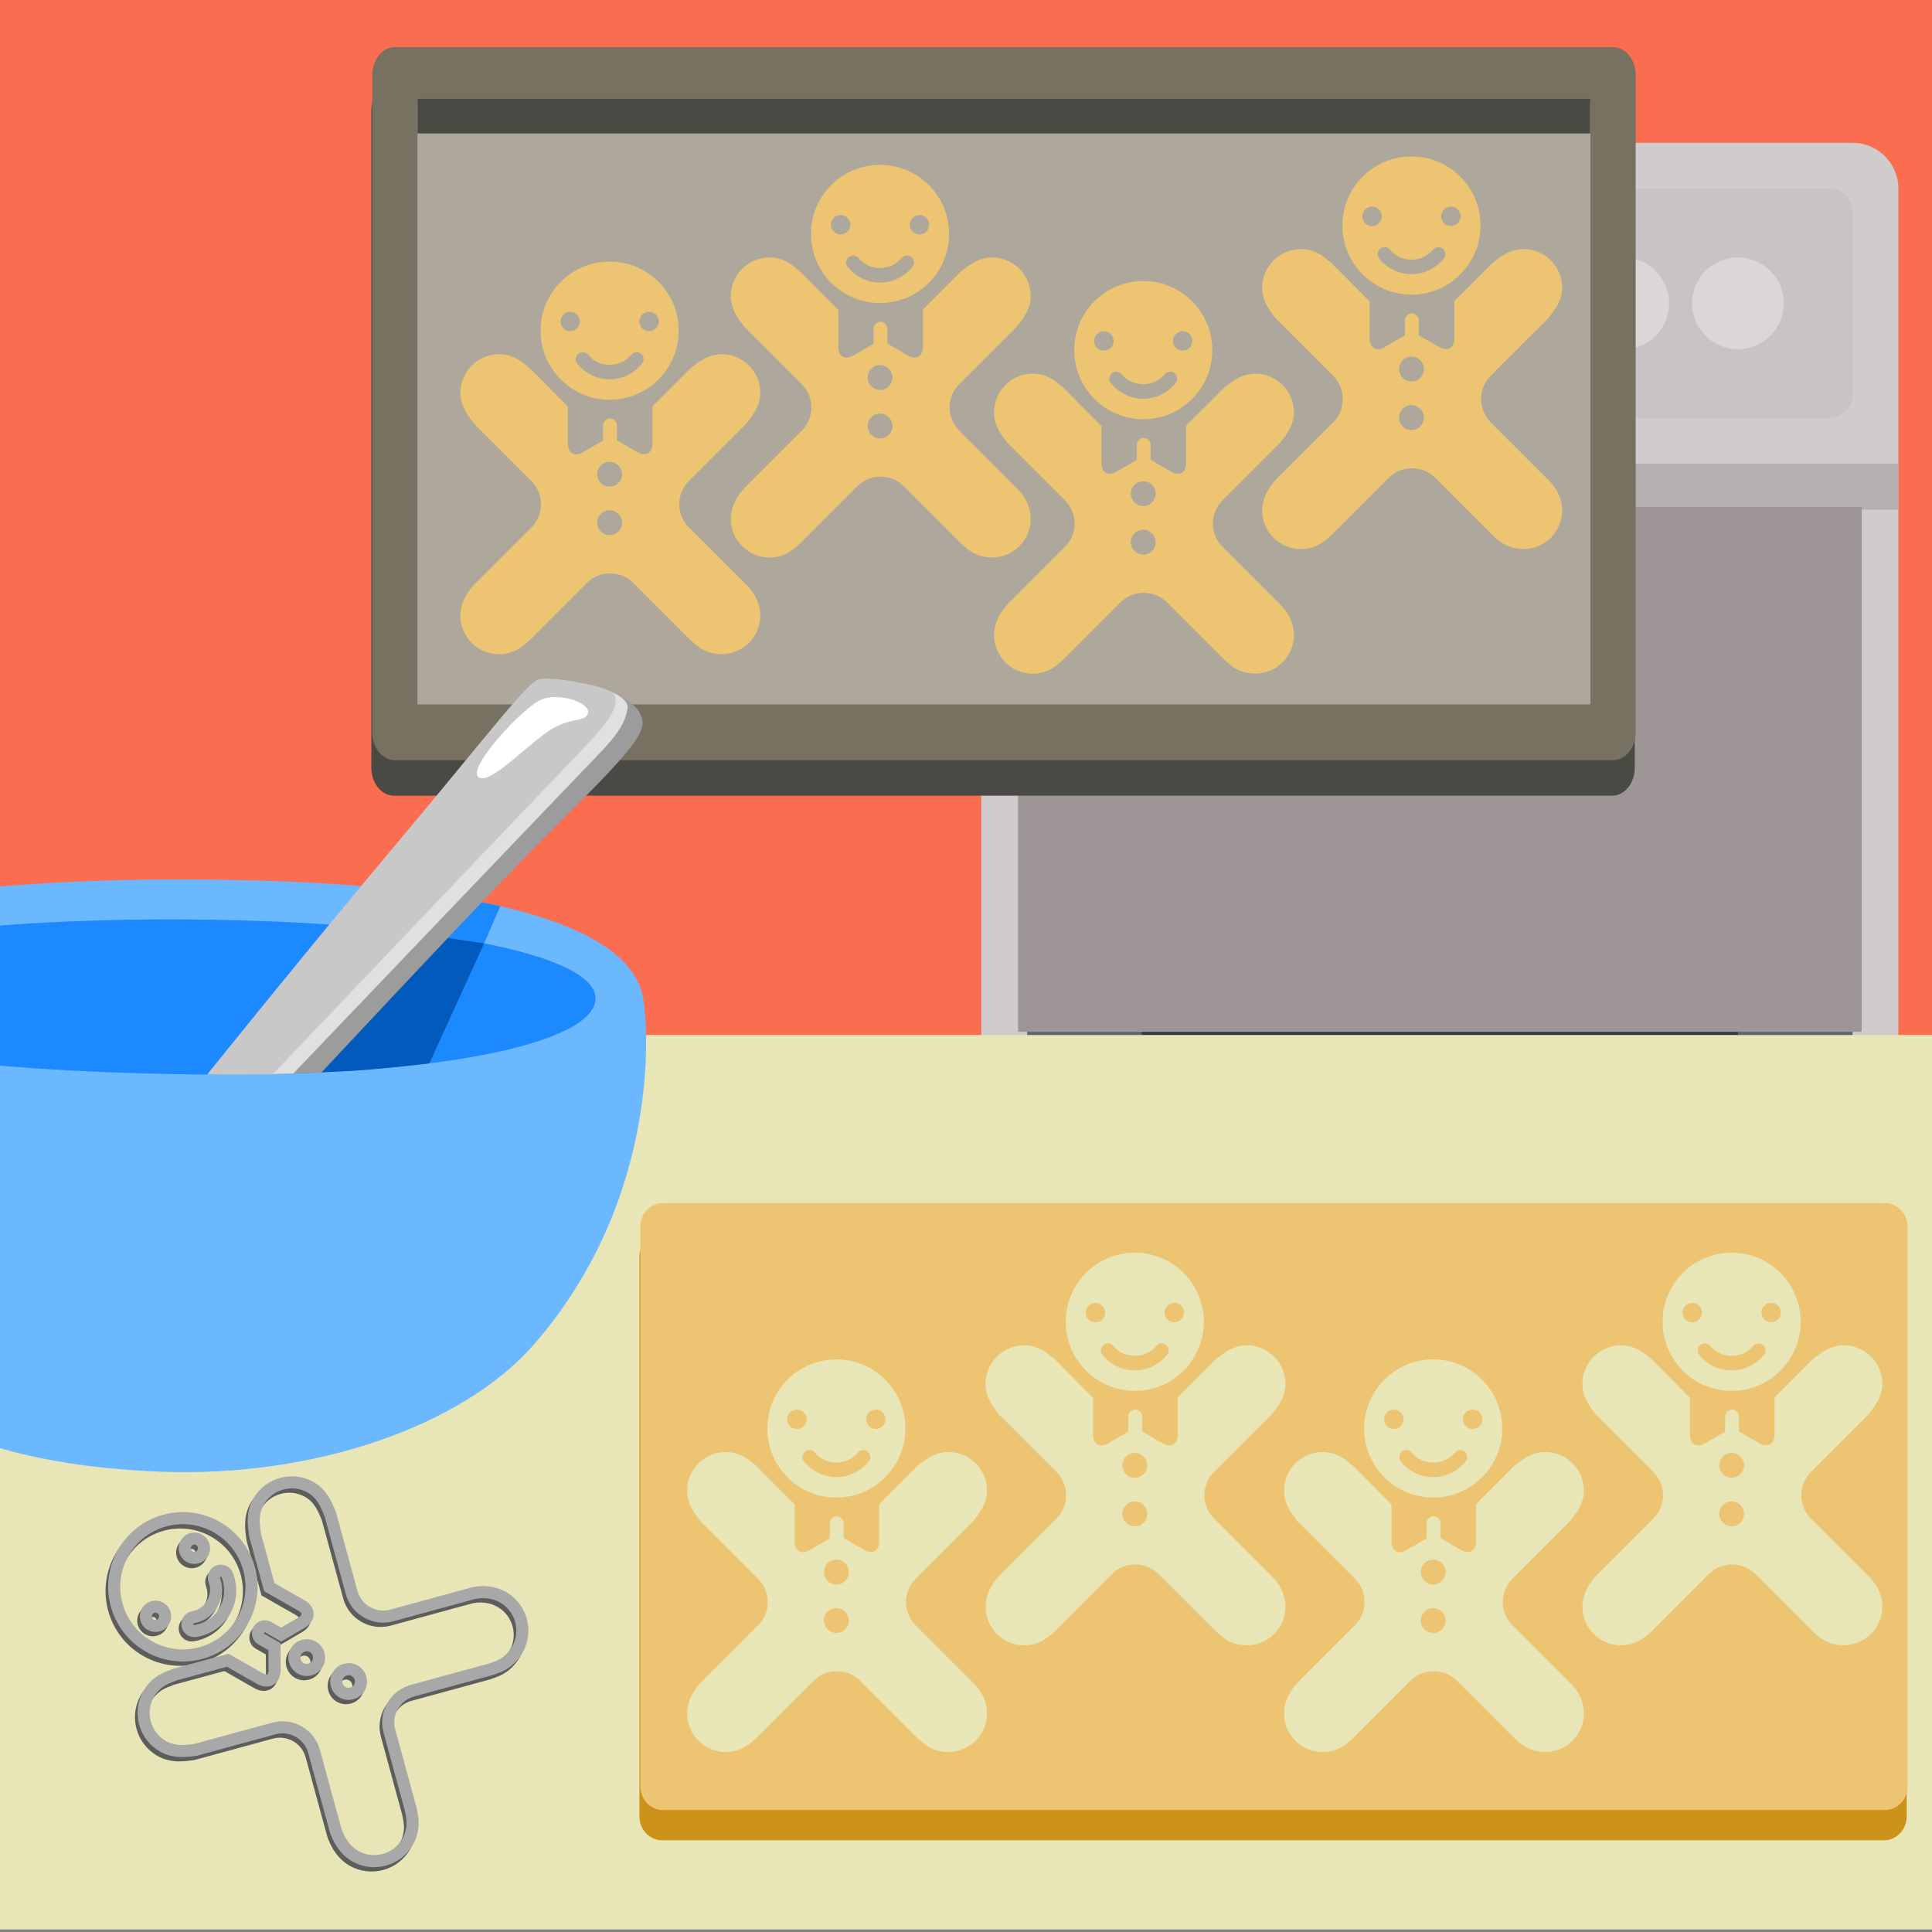 <?xml version="1.0" encoding="UTF-8" standalone="no"?>
<!-- Created with Inkscape (http://www.inkscape.org/) -->

<svg
   width="800"
   height="800"
   viewBox="0 0 211.667 211.667"
   version="1.1"
   id="svg1"
   inkscape:version="1.3 (0e150ed, 2023-07-21)"
   sodipodi:docname="scene2_cutting_cookies.svg"
   xml:space="preserve"
   xmlns:inkscape="http://www.inkscape.org/namespaces/inkscape"
   xmlns:sodipodi="http://sodipodi.sourceforge.net/DTD/sodipodi-0.dtd"
   xmlns="http://www.w3.org/2000/svg"
   xmlns:svg="http://www.w3.org/2000/svg"><rect x="0" y="0" width="211.667" height="211.667" fill="#808080" stroke="none"/><sodipodi:namedview
     id="namedview1"
     pagecolor="#ffffff"
     bordercolor="#000000"
     borderopacity="0.25"
     inkscape:showpageshadow="2"
     inkscape:pageopacity="0.0"
     inkscape:pagecheckerboard="0"
     inkscape:deskcolor="#d1d1d1"
     inkscape:document-units="mm"
     inkscape:zoom="0.4966185"
     inkscape:cx="375.53978"
     inkscape:cy="582.94244"
     inkscape:window-width="1512"
     inkscape:window-height="916"
     inkscape:window-x="0"
     inkscape:window-y="38"
     inkscape:window-maximized="0"
     inkscape:current-layer="layer1" /><defs
     id="defs1" /><g
     inkscape:label="Layer 1"
     inkscape:groupmode="layer"
     id="layer1"><rect
       style="fill:#fb6d51;fill-opacity:1;stroke:none;stroke-width:3.087;stroke-linecap:square;stroke-dasharray:none;stroke-opacity:1"
       id="rect12-3"
       width="217.784"
       height="135.987"
       x="-2.415"
       y="-3.535"
       inkscape:label="rect12" /><g
       id="g14"
       transform="matrix(0.314,0,0,0.314,84.897,15.648)">&#10;	<g
   id="g1-1">&#10;		<path
   style="fill:#b5afaf"
   d="M 368,464 H 96 c -4.418,0 -8,-3.582 -8,-8 v -12 h 288 v 12 c 0,4.418 -3.582,8 -8,8 z"
   id="path1-6" />&#10;	</g>&#10;	<g
   id="g2-3">&#10;		<path
   style="fill:#d0cbcc"
   d="M 376,448 H 88 c -8.837,0 -16,-7.163 -16,-16 V 16 C 72,7.163 79.163,0 88,0 h 288 c 8.837,0 16,7.163 16,16 v 416 c 0,8.837 -7.163,16 -16,16 z"
   id="path2-9" />&#10;	</g>&#10;	<g
   id="g3-1">&#10;		<path
   style="fill:#c8c3c4"
   d="M 368,96 H 96 c -4.418,0 -8,-3.582 -8,-8 V 24 c 0,-4.418 3.582,-8 8,-8 h 272 c 4.418,0 8,3.582 8,8 v 64 c 0,4.418 -3.582,8 -8,8 z"
   id="path3-7" />&#10;	</g>&#10;	<g
   id="g4-9">&#10;		<path
   style="fill:#b5afaf"
   d="M 264,96 H 200 V 56 c 0,-17.673 14.327,-32 32,-32 v 0 c 17.673,0 32,14.327 32,32 z"
   id="path4-6" />&#10;	</g>&#10;	<g
   id="g5-6">&#10;		<path
   style="fill:#5f6473"
   d="M 373,392 H 91 c -1.657,0 -3,-1.343 -3,-3 V 128 h 288 v 261 c 0,1.657 -1.343,3 -3,3 z"
   id="path5-6" />&#10;	</g>&#10;	<g
   id="g6-4">&#10;		<rect
   x="72"
   y="112"
   style="fill:#b5afaf"
   width="320"
   height="16"
   id="rect5" />&#10;	</g>&#10;	<g
   id="g7">&#10;		<path
   style="fill:#b5afaf"
   d="M 352,160 H 112 c -4.418,0 -8,-3.582 -8,-8 v 0 c 0,-4.418 3.582,-8 8,-8 h 240 c 4.418,0 8,3.582 8,8 v 0 c 0,4.418 -3.582,8 -8,8 z"
   id="path6-4" />&#10;	</g>&#10;	<g
   id="g8-4">&#10;		<path
   style="fill:#32374b"
   d="M 328,352 H 136 c -4.418,0 -8,-3.582 -8,-8 V 192 c 0,-4.418 3.582,-8 8,-8 h 192 c 4.418,0 8,3.582 8,8 v 152 c 0,4.418 -3.582,8 -8,8 z"
   id="path7-5" />&#10;	</g>&#10;	<g
   id="g9-7">&#10;		<circle
   style="fill:#dcd7d7"
   cx="128"
   cy="56"
   r="16"
   id="circle8" />&#10;	</g>&#10;	<g
   id="g10-6">&#10;		<circle
   style="fill:#dcd7d7"
   cx="168"
   cy="56"
   r="16"
   id="circle9" />&#10;	</g>&#10;	<g
   id="g11-7">&#10;		<circle
   style="fill:#dcd7d7"
   cx="296"
   cy="56"
   r="16"
   id="circle10" />&#10;	</g>&#10;	<g
   id="g12-7">&#10;		<circle
   style="fill:#dcd7d7"
   cx="232"
   cy="56"
   r="16"
   id="circle11" />&#10;	</g>&#10;	<g
   id="g13">&#10;		<circle
   style="fill:#dcd7d7"
   cx="336"
   cy="56"
   r="16"
   id="circle12" />&#10;	</g>&#10;<rect
   style="fill:#9e9696;fill-opacity:1;stroke:none;stroke-width:2.28;stroke-linecap:square;stroke-dasharray:none;stroke-opacity:1"
   id="oven_door"
   width="92.49"
   height="57.529"
   x="110.443"
   y="74.788"
   inkscape:label="oven_door"
   transform="matrix(3.183,0,0,3.183,-266.723,-110.982)" /></g><rect
       style="fill:#e8e5b6;fill-opacity:1;stroke:none;stroke-width:2.634;stroke-linecap:square;stroke-dasharray:none;stroke-opacity:1"
       id="rect12"
       width="219.915"
       height="97.996"
       x="-5.328"
       y="113.394"
       inkscape:label="rect12" /><g
       id="g2"
       inkscape:label="dough"
       transform="matrix(0.994,0,0,1.041,2.165,-10.498)"><rect
         style="fill:#cd921a;fill-opacity:1;stroke:#cd921a;stroke-width:5;stroke-linecap:round;stroke-linejoin:round;stroke-dasharray:none;stroke-opacity:1"
         id="rect1-3"
         width="134.675"
         height="58.876"
         x="70.799"
         y="142.385" /><rect
         style="fill:#edc471;fill-opacity:1;stroke:#edc471;stroke-width:5;stroke-linecap:round;stroke-linejoin:round;stroke-dasharray:none;stroke-opacity:1"
         id="rect1"
         width="134.675"
         height="58.876"
         x="70.899"
         y="139.205" /></g><g
       id="pan"
       inkscape:label="pan"
       transform="matrix(0.991,0,0,1.223,-27,-162.026)"><rect
         style="fill:#cd921a;fill-opacity:1;stroke:#4a4a44;stroke-width:5;stroke-linecap:round;stroke-linejoin:round;stroke-dasharray:none;stroke-opacity:1"
         id="rect1-3-3"
         width="134.675"
         height="58.876"
         x="70.799"
         y="142.385" /><rect
         style="fill:#ada89b;fill-opacity:1;stroke:#777161;stroke-width:5;stroke-linecap:round;stroke-linejoin:round;stroke-dasharray:none;stroke-opacity:1"
         id="rect1-8"
         width="134.675"
         height="58.876"
         x="70.899"
         y="139.205" /><rect
         style="fill:#4a4a44;fill-opacity:1;stroke:none;stroke-width:4.229;stroke-linecap:round;stroke-linejoin:round;stroke-dasharray:none;stroke-opacity:1"
         id="rect3"
         width="129.641"
         height="3.101"
         x="73.406"
         y="141.337" /></g><g
       id="complete_cookie_cutter"
       style="display:inline"
       inkscape:label="cookie cutter"
       transform="translate(1.558,7.791)"><g
         style="fill:none;stroke:#5d5d5d;stroke-width:18.234;stroke-dasharray:none;stroke-opacity:1"
         id="g5-2"
         transform="matrix(0.036,-0.063,0.063,0.036,1.092,181.293)"><g
           id="g3-9-3"
           style="fill:none;stroke:#5d5d5d;stroke-width:18.234;stroke-dasharray:none;stroke-opacity:1">&#10;	<g
   id="g2-18-2"
   style="fill:none;stroke:#5d5d5d;stroke-width:18.234;stroke-dasharray:none;stroke-opacity:1">&#10;		<g
   id="g2-6"
   style="fill:none;stroke:#5d5d5d;stroke-width:18.234;stroke-dasharray:none;stroke-opacity:1">&#10;			<path
   d="m 293.569,0 c -57.255,0 -103.634,46.378 -103.634,103.634 0,57.255 46.378,103.753 103.634,103.753 57.256,0 103.633,-46.498 103.633,-103.753 C 397.202,46.378 350.824,0 293.569,0 Z m -73.751,89.888 c 0,-8.009 6.455,-14.583 14.583,-14.583 8.008,0 14.583,6.455 14.583,14.583 0,8.008 -6.455,14.583 -14.583,14.583 -8.009,-0.001 -14.583,-6.455 -14.583,-14.583 z m 122.281,63.351 c -12.073,14.822 -29.764,23.428 -48.53,23.428 -18.767,0 -36.457,-8.486 -48.53,-23.428 -3.706,-4.542 -2.988,-11.117 1.554,-14.822 4.542,-3.586 11.117,-2.988 14.822,1.554 16.017,19.842 48.29,19.842 64.427,0 3.706,-4.542 10.28,-5.14 14.822,-1.554 4.423,3.586 5.14,10.28 1.435,14.822 z m 10.637,-48.769 c -8.008,0 -14.582,-6.574 -14.582,-14.583 0,-8.009 6.574,-14.583 14.582,-14.583 8.009,0 14.583,6.455 14.583,14.583 -0.119,8.129 -6.574,14.583 -14.583,14.583 z"
   id="path1-4-6"
   style="fill:none;stroke:#5d5d5d;stroke-width:18.234;stroke-dasharray:none;stroke-opacity:1" />&#10;		</g>&#10;		<path
   d="m 498.804,485.297 -86.302,-86.302 c -19.244,-19.244 -19.244,-50.562 0,-69.806 l 86.183,-86.183 c 10.399,-12.909 21.037,-26.895 21.037,-46.02 0,-32.034 -26.058,-57.973 -57.973,-57.973 -21.635,0 -36.935,13.507 -46.378,20.679 l -57.494,57.495 v 56.06 c 0,14.224 -10.041,19.961 -22.353,12.909 l -30.959,-17.81 v -22.472 c 0,-5.738 -4.661,-10.399 -10.399,-10.399 -5.738,0 -10.399,4.662 -10.399,10.399 v 22.711 l -30.6,17.69 c -12.192,7.052 -22.232,1.315 -22.232,-12.909 v -55.702 l -57.854,-58.092 c -1.314,-1.315 -2.869,-2.63 -4.662,-3.706 -12.312,-11.236 -26.297,-16.854 -40.879,-16.854 -31.915,0 -57.973,26.058 -57.973,57.973 0,21.755 13.746,37.294 20.201,45.9 l 86.301,86.302 c 19.245,19.244 19.245,50.562 0,69.806 l -86.182,86.183 c -1.674,1.673 -20.32,21.037 -20.32,46.139 0,31.915 26.058,57.973 57.973,57.973 24.743,0 38.489,-14.583 45.661,-20.799 l 86.182,-86.182 c 9.323,-9.323 21.635,-14.344 34.903,-14.344 13.268,0 25.579,5.14 34.903,14.344 l 86.301,86.302 c 6.455,5.14 19.006,20.56 46.259,20.56 31.915,0 57.973,-25.938 57.973,-57.973 0,-14.463 -5.857,-31.675 -20.918,-45.899 z M 293.569,410.59 c -10.28,0 -18.647,-8.367 -18.647,-18.646 0,-10.28 8.367,-18.647 18.647,-18.647 10.28,0 18.647,8.367 18.647,18.647 -0.12,10.398 -8.367,18.646 -18.647,18.646 z m 0,-72.795 c -10.28,0 -18.647,-8.367 -18.647,-18.646 0,-10.279 8.367,-18.646 18.647,-18.646 10.28,0 18.647,8.367 18.647,18.646 -0.12,10.399 -8.367,18.646 -18.647,18.646 z"
   id="path2-0-6"
   style="fill:none;stroke:#5d5d5d;stroke-width:18.234;stroke-dasharray:none;stroke-opacity:1" />&#10;	</g>&#10;</g></g><g
         style="display:inline;fill:none;stroke:#a8a8a8;stroke-width:18.234;stroke-dasharray:none;stroke-opacity:1"
         id="g5"
         transform="matrix(0.036,-0.063,0.063,0.036,1.377,180.819)"><g
           id="g3-9"
           style="fill:none;stroke:#a8a8a8;stroke-width:18.234;stroke-dasharray:none;stroke-opacity:1">&#10;	<g
   id="g2-18"
   style="fill:none;stroke:#a8a8a8;stroke-width:18.234;stroke-dasharray:none;stroke-opacity:1">&#10;		<g
   id="g1"
   style="fill:none;stroke:#a8a8a8;stroke-width:18.234;stroke-dasharray:none;stroke-opacity:1">&#10;			<path
   d="m 293.569,0 c -57.255,0 -103.634,46.378 -103.634,103.634 0,57.255 46.378,103.753 103.634,103.753 57.256,0 103.633,-46.498 103.633,-103.753 C 397.202,46.378 350.824,0 293.569,0 Z m -73.751,89.888 c 0,-8.009 6.455,-14.583 14.583,-14.583 8.008,0 14.583,6.455 14.583,14.583 0,8.008 -6.455,14.583 -14.583,14.583 -8.009,-0.001 -14.583,-6.455 -14.583,-14.583 z m 122.281,63.351 c -12.073,14.822 -29.764,23.428 -48.53,23.428 -18.767,0 -36.457,-8.486 -48.53,-23.428 -3.706,-4.542 -2.988,-11.117 1.554,-14.822 4.542,-3.586 11.117,-2.988 14.822,1.554 16.017,19.842 48.29,19.842 64.427,0 3.706,-4.542 10.28,-5.14 14.822,-1.554 4.423,3.586 5.14,10.28 1.435,14.822 z m 10.637,-48.769 c -8.008,0 -14.582,-6.574 -14.582,-14.583 0,-8.009 6.574,-14.583 14.582,-14.583 8.009,0 14.583,6.455 14.583,14.583 -0.119,8.129 -6.574,14.583 -14.583,14.583 z"
   id="path1-4"
   style="fill:none;stroke:#a8a8a8;stroke-width:18.234;stroke-dasharray:none;stroke-opacity:1" />&#10;		</g>&#10;		<path
   d="m 498.804,485.297 -86.302,-86.302 c -19.244,-19.244 -19.244,-50.562 0,-69.806 l 86.183,-86.183 c 10.399,-12.909 21.037,-26.895 21.037,-46.02 0,-32.034 -26.058,-57.973 -57.973,-57.973 -21.635,0 -36.935,13.507 -46.378,20.679 l -57.494,57.495 v 56.06 c 0,14.224 -10.041,19.961 -22.353,12.909 l -30.959,-17.81 v -22.472 c 0,-5.738 -4.661,-10.399 -10.399,-10.399 -5.738,0 -10.399,4.662 -10.399,10.399 v 22.711 l -30.6,17.69 c -12.192,7.052 -22.232,1.315 -22.232,-12.909 v -55.702 l -57.854,-58.092 c -1.314,-1.315 -2.869,-2.63 -4.662,-3.706 -12.312,-11.236 -26.297,-16.854 -40.879,-16.854 -31.915,0 -57.973,26.058 -57.973,57.973 0,21.755 13.746,37.294 20.201,45.9 l 86.301,86.302 c 19.245,19.244 19.245,50.562 0,69.806 l -86.182,86.183 c -1.674,1.673 -20.32,21.037 -20.32,46.139 0,31.915 26.058,57.973 57.973,57.973 24.743,0 38.489,-14.583 45.661,-20.799 l 86.182,-86.182 c 9.323,-9.323 21.635,-14.344 34.903,-14.344 13.268,0 25.579,5.14 34.903,14.344 l 86.301,86.302 c 6.455,5.14 19.006,20.56 46.259,20.56 31.915,0 57.973,-25.938 57.973,-57.973 0,-14.463 -5.857,-31.675 -20.918,-45.899 z M 293.569,410.59 c -10.28,0 -18.647,-8.367 -18.647,-18.646 0,-10.28 8.367,-18.647 18.647,-18.647 10.28,0 18.647,8.367 18.647,18.647 -0.12,10.398 -8.367,18.646 -18.647,18.646 z m 0,-72.795 c -10.28,0 -18.647,-8.367 -18.647,-18.646 0,-10.279 8.367,-18.646 18.647,-18.646 10.28,0 18.647,8.367 18.647,18.646 -0.12,10.399 -8.367,18.646 -18.647,18.646 z"
   id="path2-0"
   style="fill:none;stroke:#a8a8a8;stroke-width:18.234;stroke-dasharray:none;stroke-opacity:1" />&#10;	</g>&#10;</g></g></g><g
       style="fill:#edc471;fill-opacity:1;stroke:none;stroke-width:18.234;stroke-dasharray:none;stroke-opacity:1"
       id="cookie_in_pan_1"
       transform="matrix(0.073,0,0,0.073,45.36,28.658)"
       inkscape:label="cookie_in_pan_1"><g
         id="g3-9-7-53"
         style="fill:#edc471;fill-opacity:1;stroke:none;stroke-width:18.234;stroke-dasharray:none;stroke-opacity:1"
         inkscape:label="g3-9-7-53">&#10;	<g
   id="g2-18-4-6"
   style="fill:#edc471;fill-opacity:1;stroke:none;stroke-width:18.234;stroke-dasharray:none;stroke-opacity:1">&#10;		<g
   id="g2-2-8"
   style="fill:#edc471;fill-opacity:1;stroke:none;stroke-width:18.234;stroke-dasharray:none;stroke-opacity:1">&#10;			<path
   d="m 293.569,0 c -57.255,0 -103.634,46.378 -103.634,103.634 0,57.255 46.378,103.753 103.634,103.753 57.256,0 103.633,-46.498 103.633,-103.753 C 397.202,46.378 350.824,0 293.569,0 Z m -73.751,89.888 c 0,-8.009 6.455,-14.583 14.583,-14.583 8.008,0 14.583,6.455 14.583,14.583 0,8.008 -6.455,14.583 -14.583,14.583 -8.009,-0.001 -14.583,-6.455 -14.583,-14.583 z m 122.281,63.351 c -12.073,14.822 -29.764,23.428 -48.53,23.428 -18.767,0 -36.457,-8.486 -48.53,-23.428 -3.706,-4.542 -2.988,-11.117 1.554,-14.822 4.542,-3.586 11.117,-2.988 14.822,1.554 16.017,19.842 48.29,19.842 64.427,0 3.706,-4.542 10.28,-5.14 14.822,-1.554 4.423,3.586 5.14,10.28 1.435,14.822 z m 10.637,-48.769 c -8.008,0 -14.582,-6.574 -14.582,-14.583 0,-8.009 6.574,-14.583 14.582,-14.583 8.009,0 14.583,6.455 14.583,14.583 -0.119,8.129 -6.574,14.583 -14.583,14.583 z"
   id="path1-4-65-1"
   style="fill:#edc471;fill-opacity:1;stroke:none;stroke-width:18.234;stroke-dasharray:none;stroke-opacity:1" />&#10;		</g>&#10;		<path
   d="m 498.804,485.297 -86.302,-86.302 c -19.244,-19.244 -19.244,-50.562 0,-69.806 l 86.183,-86.183 c 10.399,-12.909 21.037,-26.895 21.037,-46.02 0,-32.034 -26.058,-57.973 -57.973,-57.973 -21.635,0 -36.935,13.507 -46.378,20.679 l -57.494,57.495 v 56.06 c 0,14.224 -10.041,19.961 -22.353,12.909 l -30.959,-17.81 v -22.472 c 0,-5.738 -4.661,-10.399 -10.399,-10.399 -5.738,0 -10.399,4.662 -10.399,10.399 v 22.711 l -30.6,17.69 c -12.192,7.052 -22.232,1.315 -22.232,-12.909 v -55.702 l -57.854,-58.092 c -1.314,-1.315 -2.869,-2.63 -4.662,-3.706 -12.312,-11.236 -26.297,-16.854 -40.879,-16.854 -31.915,0 -57.973,26.058 -57.973,57.973 0,21.755 13.746,37.294 20.201,45.9 l 86.301,86.302 c 19.245,19.244 19.245,50.562 0,69.806 l -86.182,86.183 c -1.674,1.673 -20.32,21.037 -20.32,46.139 0,31.915 26.058,57.973 57.973,57.973 24.743,0 38.489,-14.583 45.661,-20.799 l 86.182,-86.182 c 9.323,-9.323 21.635,-14.344 34.903,-14.344 13.268,0 25.579,5.14 34.903,14.344 l 86.301,86.302 c 6.455,5.14 19.006,20.56 46.259,20.56 31.915,0 57.973,-25.938 57.973,-57.973 0,-14.463 -5.857,-31.675 -20.918,-45.899 z M 293.569,410.59 c -10.28,0 -18.647,-8.367 -18.647,-18.646 0,-10.28 8.367,-18.647 18.647,-18.647 10.28,0 18.647,8.367 18.647,18.647 -0.12,10.398 -8.367,18.646 -18.647,18.646 z m 0,-72.795 c -10.28,0 -18.647,-8.367 -18.647,-18.646 0,-10.279 8.367,-18.646 18.647,-18.646 10.28,0 18.647,8.367 18.647,18.646 -0.12,10.399 -8.367,18.646 -18.647,18.646 z"
   id="path2-0-3-70"
   style="fill:#edc471;fill-opacity:1;stroke:none;stroke-width:18.234;stroke-dasharray:none;stroke-opacity:1" />&#10;	</g>&#10;</g></g><g
       style="fill:#edc471;fill-opacity:1;stroke:none;stroke-width:18.234;stroke-dasharray:none;stroke-opacity:1"
       id="cookie_in_pan_2"
       transform="matrix(0.073,0,0,0.073,74.985,18.061)"
       inkscape:label="cookie_in_pan_2"><g
         id="g3-9-7-53-4"
         style="fill:#edc471;fill-opacity:1;stroke:none;stroke-width:18.234;stroke-dasharray:none;stroke-opacity:1">&#10;	<g
   id="g2-18-4-6-7"
   style="fill:#edc471;fill-opacity:1;stroke:none;stroke-width:18.234;stroke-dasharray:none;stroke-opacity:1">&#10;		<g
   id="g2-2-8-5"
   style="fill:#edc471;fill-opacity:1;stroke:none;stroke-width:18.234;stroke-dasharray:none;stroke-opacity:1">&#10;			<path
   d="m 293.569,0 c -57.255,0 -103.634,46.378 -103.634,103.634 0,57.255 46.378,103.753 103.634,103.753 57.256,0 103.633,-46.498 103.633,-103.753 C 397.202,46.378 350.824,0 293.569,0 Z m -73.751,89.888 c 0,-8.009 6.455,-14.583 14.583,-14.583 8.008,0 14.583,6.455 14.583,14.583 0,8.008 -6.455,14.583 -14.583,14.583 -8.009,-0.001 -14.583,-6.455 -14.583,-14.583 z m 122.281,63.351 c -12.073,14.822 -29.764,23.428 -48.53,23.428 -18.767,0 -36.457,-8.486 -48.53,-23.428 -3.706,-4.542 -2.988,-11.117 1.554,-14.822 4.542,-3.586 11.117,-2.988 14.822,1.554 16.017,19.842 48.29,19.842 64.427,0 3.706,-4.542 10.28,-5.14 14.822,-1.554 4.423,3.586 5.14,10.28 1.435,14.822 z m 10.637,-48.769 c -8.008,0 -14.582,-6.574 -14.582,-14.583 0,-8.009 6.574,-14.583 14.582,-14.583 8.009,0 14.583,6.455 14.583,14.583 -0.119,8.129 -6.574,14.583 -14.583,14.583 z"
   id="path1-4-65-1-8"
   style="fill:#edc471;fill-opacity:1;stroke:none;stroke-width:18.234;stroke-dasharray:none;stroke-opacity:1" />&#10;		</g>&#10;		<path
   d="m 498.804,485.297 -86.302,-86.302 c -19.244,-19.244 -19.244,-50.562 0,-69.806 l 86.183,-86.183 c 10.399,-12.909 21.037,-26.895 21.037,-46.02 0,-32.034 -26.058,-57.973 -57.973,-57.973 -21.635,0 -36.935,13.507 -46.378,20.679 l -57.494,57.495 v 56.06 c 0,14.224 -10.041,19.961 -22.353,12.909 l -30.959,-17.81 v -22.472 c 0,-5.738 -4.661,-10.399 -10.399,-10.399 -5.738,0 -10.399,4.662 -10.399,10.399 v 22.711 l -30.6,17.69 c -12.192,7.052 -22.232,1.315 -22.232,-12.909 v -55.702 l -57.854,-58.092 c -1.314,-1.315 -2.869,-2.63 -4.662,-3.706 -12.312,-11.236 -26.297,-16.854 -40.879,-16.854 -31.915,0 -57.973,26.058 -57.973,57.973 0,21.755 13.746,37.294 20.201,45.9 l 86.301,86.302 c 19.245,19.244 19.245,50.562 0,69.806 l -86.182,86.183 c -1.674,1.673 -20.32,21.037 -20.32,46.139 0,31.915 26.058,57.973 57.973,57.973 24.743,0 38.489,-14.583 45.661,-20.799 l 86.182,-86.182 c 9.323,-9.323 21.635,-14.344 34.903,-14.344 13.268,0 25.579,5.14 34.903,14.344 l 86.301,86.302 c 6.455,5.14 19.006,20.56 46.259,20.56 31.915,0 57.973,-25.938 57.973,-57.973 0,-14.463 -5.857,-31.675 -20.918,-45.899 z M 293.569,410.59 c -10.28,0 -18.647,-8.367 -18.647,-18.646 0,-10.28 8.367,-18.647 18.647,-18.647 10.28,0 18.647,8.367 18.647,18.647 -0.12,10.398 -8.367,18.646 -18.647,18.646 z m 0,-72.795 c -10.28,0 -18.647,-8.367 -18.647,-18.646 0,-10.279 8.367,-18.646 18.647,-18.646 10.28,0 18.647,8.367 18.647,18.646 -0.12,10.399 -8.367,18.646 -18.647,18.646 z"
   id="path2-0-3-70-6"
   style="fill:#edc471;fill-opacity:1;stroke:none;stroke-width:18.234;stroke-dasharray:none;stroke-opacity:1" />&#10;	</g>&#10;</g></g><g
       style="fill:#edc471;fill-opacity:1;stroke:none;stroke-width:18.234;stroke-dasharray:none;stroke-opacity:1"
       id="cookie_in_pan_3"
       transform="matrix(0.073,0,0,0.073,103.824,30.79)"><g
         id="g3-9-7-53-4-1"
         style="fill:#edc471;fill-opacity:1;stroke:none;stroke-width:18.234;stroke-dasharray:none;stroke-opacity:1">&#10;	<g
   id="g2-18-4-6-7-1"
   style="fill:#edc471;fill-opacity:1;stroke:none;stroke-width:18.234;stroke-dasharray:none;stroke-opacity:1">&#10;		<g
   id="g2-2-8-5-9"
   style="fill:#edc471;fill-opacity:1;stroke:none;stroke-width:18.234;stroke-dasharray:none;stroke-opacity:1">&#10;			<path
   d="m 293.569,0 c -57.255,0 -103.634,46.378 -103.634,103.634 0,57.255 46.378,103.753 103.634,103.753 57.256,0 103.633,-46.498 103.633,-103.753 C 397.202,46.378 350.824,0 293.569,0 Z m -73.751,89.888 c 0,-8.009 6.455,-14.583 14.583,-14.583 8.008,0 14.583,6.455 14.583,14.583 0,8.008 -6.455,14.583 -14.583,14.583 -8.009,-0.001 -14.583,-6.455 -14.583,-14.583 z m 122.281,63.351 c -12.073,14.822 -29.764,23.428 -48.53,23.428 -18.767,0 -36.457,-8.486 -48.53,-23.428 -3.706,-4.542 -2.988,-11.117 1.554,-14.822 4.542,-3.586 11.117,-2.988 14.822,1.554 16.017,19.842 48.29,19.842 64.427,0 3.706,-4.542 10.28,-5.14 14.822,-1.554 4.423,3.586 5.14,10.28 1.435,14.822 z m 10.637,-48.769 c -8.008,0 -14.582,-6.574 -14.582,-14.583 0,-8.009 6.574,-14.583 14.582,-14.583 8.009,0 14.583,6.455 14.583,14.583 -0.119,8.129 -6.574,14.583 -14.583,14.583 z"
   id="path1-4-65-1-8-1"
   style="fill:#edc471;fill-opacity:1;stroke:none;stroke-width:18.234;stroke-dasharray:none;stroke-opacity:1" />&#10;		</g>&#10;		<path
   d="m 498.804,485.297 -86.302,-86.302 c -19.244,-19.244 -19.244,-50.562 0,-69.806 l 86.183,-86.183 c 10.399,-12.909 21.037,-26.895 21.037,-46.02 0,-32.034 -26.058,-57.973 -57.973,-57.973 -21.635,0 -36.935,13.507 -46.378,20.679 l -57.494,57.495 v 56.06 c 0,14.224 -10.041,19.961 -22.353,12.909 l -30.959,-17.81 v -22.472 c 0,-5.738 -4.661,-10.399 -10.399,-10.399 -5.738,0 -10.399,4.662 -10.399,10.399 v 22.711 l -30.6,17.69 c -12.192,7.052 -22.232,1.315 -22.232,-12.909 v -55.702 l -57.854,-58.092 c -1.314,-1.315 -2.869,-2.63 -4.662,-3.706 -12.312,-11.236 -26.297,-16.854 -40.879,-16.854 -31.915,0 -57.973,26.058 -57.973,57.973 0,21.755 13.746,37.294 20.201,45.9 l 86.301,86.302 c 19.245,19.244 19.245,50.562 0,69.806 l -86.182,86.183 c -1.674,1.673 -20.32,21.037 -20.32,46.139 0,31.915 26.058,57.973 57.973,57.973 24.743,0 38.489,-14.583 45.661,-20.799 l 86.182,-86.182 c 9.323,-9.323 21.635,-14.344 34.903,-14.344 13.268,0 25.579,5.14 34.903,14.344 l 86.301,86.302 c 6.455,5.14 19.006,20.56 46.259,20.56 31.915,0 57.973,-25.938 57.973,-57.973 0,-14.463 -5.857,-31.675 -20.918,-45.899 z M 293.569,410.59 c -10.28,0 -18.647,-8.367 -18.647,-18.646 0,-10.28 8.367,-18.647 18.647,-18.647 10.28,0 18.647,8.367 18.647,18.647 -0.12,10.398 -8.367,18.646 -18.647,18.646 z m 0,-72.795 c -10.28,0 -18.647,-8.367 -18.647,-18.646 0,-10.279 8.367,-18.646 18.647,-18.646 10.28,0 18.647,8.367 18.647,18.646 -0.12,10.399 -8.367,18.646 -18.647,18.646 z"
   id="path2-0-3-70-6-5"
   style="fill:#edc471;fill-opacity:1;stroke:none;stroke-width:18.234;stroke-dasharray:none;stroke-opacity:1" />&#10;	</g>&#10;</g></g><g
       style="fill:#edc471;fill-opacity:1;stroke:none;stroke-width:18.234;stroke-dasharray:none;stroke-opacity:1"
       id="cookie_in_pan_4"
       transform="matrix(0.073,0,0,0.073,133.206,17.141)"><g
         id="g3-9-7-53-4-1-9"
         style="fill:#edc471;fill-opacity:1;stroke:none;stroke-width:18.234;stroke-dasharray:none;stroke-opacity:1">&#10;	<g
   id="g2-18-4-6-7-1-1"
   style="fill:#edc471;fill-opacity:1;stroke:none;stroke-width:18.234;stroke-dasharray:none;stroke-opacity:1">&#10;		<g
   id="g2-2-8-5-9-2"
   style="fill:#edc471;fill-opacity:1;stroke:none;stroke-width:18.234;stroke-dasharray:none;stroke-opacity:1">&#10;			<path
   d="m 293.569,0 c -57.255,0 -103.634,46.378 -103.634,103.634 0,57.255 46.378,103.753 103.634,103.753 57.256,0 103.633,-46.498 103.633,-103.753 C 397.202,46.378 350.824,0 293.569,0 Z m -73.751,89.888 c 0,-8.009 6.455,-14.583 14.583,-14.583 8.008,0 14.583,6.455 14.583,14.583 0,8.008 -6.455,14.583 -14.583,14.583 -8.009,-0.001 -14.583,-6.455 -14.583,-14.583 z m 122.281,63.351 c -12.073,14.822 -29.764,23.428 -48.53,23.428 -18.767,0 -36.457,-8.486 -48.53,-23.428 -3.706,-4.542 -2.988,-11.117 1.554,-14.822 4.542,-3.586 11.117,-2.988 14.822,1.554 16.017,19.842 48.29,19.842 64.427,0 3.706,-4.542 10.28,-5.14 14.822,-1.554 4.423,3.586 5.14,10.28 1.435,14.822 z m 10.637,-48.769 c -8.008,0 -14.582,-6.574 -14.582,-14.583 0,-8.009 6.574,-14.583 14.582,-14.583 8.009,0 14.583,6.455 14.583,14.583 -0.119,8.129 -6.574,14.583 -14.583,14.583 z"
   id="path1-4-65-1-8-1-0"
   style="fill:#edc471;fill-opacity:1;stroke:none;stroke-width:18.234;stroke-dasharray:none;stroke-opacity:1" />&#10;		</g>&#10;		<path
   d="m 498.804,485.297 -86.302,-86.302 c -19.244,-19.244 -19.244,-50.562 0,-69.806 l 86.183,-86.183 c 10.399,-12.909 21.037,-26.895 21.037,-46.02 0,-32.034 -26.058,-57.973 -57.973,-57.973 -21.635,0 -36.935,13.507 -46.378,20.679 l -57.494,57.495 v 56.06 c 0,14.224 -10.041,19.961 -22.353,12.909 l -30.959,-17.81 v -22.472 c 0,-5.738 -4.661,-10.399 -10.399,-10.399 -5.738,0 -10.399,4.662 -10.399,10.399 v 22.711 l -30.6,17.69 c -12.192,7.052 -22.232,1.315 -22.232,-12.909 v -55.702 l -57.854,-58.092 c -1.314,-1.315 -2.869,-2.63 -4.662,-3.706 -12.312,-11.236 -26.297,-16.854 -40.879,-16.854 -31.915,0 -57.973,26.058 -57.973,57.973 0,21.755 13.746,37.294 20.201,45.9 l 86.301,86.302 c 19.245,19.244 19.245,50.562 0,69.806 l -86.182,86.183 c -1.674,1.673 -20.32,21.037 -20.32,46.139 0,31.915 26.058,57.973 57.973,57.973 24.743,0 38.489,-14.583 45.661,-20.799 l 86.182,-86.182 c 9.323,-9.323 21.635,-14.344 34.903,-14.344 13.268,0 25.579,5.14 34.903,14.344 l 86.301,86.302 c 6.455,5.14 19.006,20.56 46.259,20.56 31.915,0 57.973,-25.938 57.973,-57.973 0,-14.463 -5.857,-31.675 -20.918,-45.899 z M 293.569,410.59 c -10.28,0 -18.647,-8.367 -18.647,-18.646 0,-10.28 8.367,-18.647 18.647,-18.647 10.28,0 18.647,8.367 18.647,18.647 -0.12,10.398 -8.367,18.646 -18.647,18.646 z m 0,-72.795 c -10.28,0 -18.647,-8.367 -18.647,-18.646 0,-10.279 8.367,-18.646 18.647,-18.646 10.28,0 18.647,8.367 18.647,18.646 -0.12,10.399 -8.367,18.646 -18.647,18.646 z"
   id="path2-0-3-70-6-5-3"
   style="fill:#edc471;fill-opacity:1;stroke:none;stroke-width:18.234;stroke-dasharray:none;stroke-opacity:1" />&#10;	</g>&#10;</g></g><g
       style="fill:#e8e5b6;fill-opacity:1;stroke:none;stroke-width:18.234;stroke-dasharray:none;stroke-opacity:1"
       id="cookie_cutout_1"
       transform="matrix(0.073,0,0,0.073,70.2,148.934)"
       inkscape:label="cookie_cutout_1"><g
         id="g3-9-7"
         style="fill:#e8e5b6;fill-opacity:1;stroke:none;stroke-width:18.234;stroke-dasharray:none;stroke-opacity:1">&#10;	<g
   id="g2-18-4"
   style="fill:#e8e5b6;fill-opacity:1;stroke:none;stroke-width:18.234;stroke-dasharray:none;stroke-opacity:1">&#10;		<g
   id="g2-2"
   style="fill:#e8e5b6;fill-opacity:1;stroke:none;stroke-width:18.234;stroke-dasharray:none;stroke-opacity:1">&#10;			<path
   d="m 293.569,0 c -57.255,0 -103.634,46.378 -103.634,103.634 0,57.255 46.378,103.753 103.634,103.753 57.256,0 103.633,-46.498 103.633,-103.753 C 397.202,46.378 350.824,0 293.569,0 Z m -73.751,89.888 c 0,-8.009 6.455,-14.583 14.583,-14.583 8.008,0 14.583,6.455 14.583,14.583 0,8.008 -6.455,14.583 -14.583,14.583 -8.009,-0.001 -14.583,-6.455 -14.583,-14.583 z m 122.281,63.351 c -12.073,14.822 -29.764,23.428 -48.53,23.428 -18.767,0 -36.457,-8.486 -48.53,-23.428 -3.706,-4.542 -2.988,-11.117 1.554,-14.822 4.542,-3.586 11.117,-2.988 14.822,1.554 16.017,19.842 48.29,19.842 64.427,0 3.706,-4.542 10.28,-5.14 14.822,-1.554 4.423,3.586 5.14,10.28 1.435,14.822 z m 10.637,-48.769 c -8.008,0 -14.582,-6.574 -14.582,-14.583 0,-8.009 6.574,-14.583 14.582,-14.583 8.009,0 14.583,6.455 14.583,14.583 -0.119,8.129 -6.574,14.583 -14.583,14.583 z"
   id="path1-4-65"
   style="fill:#e8e5b6;fill-opacity:1;stroke:none;stroke-width:18.234;stroke-dasharray:none;stroke-opacity:1" />&#10;		</g>&#10;		<path
   d="m 498.804,485.297 -86.302,-86.302 c -19.244,-19.244 -19.244,-50.562 0,-69.806 l 86.183,-86.183 c 10.399,-12.909 21.037,-26.895 21.037,-46.02 0,-32.034 -26.058,-57.973 -57.973,-57.973 -21.635,0 -36.935,13.507 -46.378,20.679 l -57.494,57.495 v 56.06 c 0,14.224 -10.041,19.961 -22.353,12.909 l -30.959,-17.81 v -22.472 c 0,-5.738 -4.661,-10.399 -10.399,-10.399 -5.738,0 -10.399,4.662 -10.399,10.399 v 22.711 l -30.6,17.69 c -12.192,7.052 -22.232,1.315 -22.232,-12.909 v -55.702 l -57.854,-58.092 c -1.314,-1.315 -2.869,-2.63 -4.662,-3.706 -12.312,-11.236 -26.297,-16.854 -40.879,-16.854 -31.915,0 -57.973,26.058 -57.973,57.973 0,21.755 13.746,37.294 20.201,45.9 l 86.301,86.302 c 19.245,19.244 19.245,50.562 0,69.806 l -86.182,86.183 c -1.674,1.673 -20.32,21.037 -20.32,46.139 0,31.915 26.058,57.973 57.973,57.973 24.743,0 38.489,-14.583 45.661,-20.799 l 86.182,-86.182 c 9.323,-9.323 21.635,-14.344 34.903,-14.344 13.268,0 25.579,5.14 34.903,14.344 l 86.301,86.302 c 6.455,5.14 19.006,20.56 46.259,20.56 31.915,0 57.973,-25.938 57.973,-57.973 0,-14.463 -5.857,-31.675 -20.918,-45.899 z M 293.569,410.59 c -10.28,0 -18.647,-8.367 -18.647,-18.646 0,-10.28 8.367,-18.647 18.647,-18.647 10.28,0 18.647,8.367 18.647,18.647 -0.12,10.398 -8.367,18.646 -18.647,18.646 z m 0,-72.795 c -10.28,0 -18.647,-8.367 -18.647,-18.646 0,-10.279 8.367,-18.646 18.647,-18.646 10.28,0 18.647,8.367 18.647,18.646 -0.12,10.399 -8.367,18.646 -18.647,18.646 z"
   id="path2-0-3"
   style="fill:#e8e5b6;fill-opacity:1;stroke:none;stroke-width:18.234;stroke-dasharray:none;stroke-opacity:1" />&#10;	</g>&#10;</g></g><g
       style="fill:#e8e5b6;fill-opacity:1;stroke:none;stroke-width:18.234;stroke-dasharray:none;stroke-opacity:1"
       id="cookie_cutout_2"
       transform="matrix(0.073,0,0,0.073,102.895,137.243)"><g
         id="g3-9-7-5"
         style="fill:#e8e5b6;fill-opacity:1;stroke:none;stroke-width:18.234;stroke-dasharray:none;stroke-opacity:1">&#10;	<g
   id="g2-18-4-1"
   style="fill:#e8e5b6;fill-opacity:1;stroke:none;stroke-width:18.234;stroke-dasharray:none;stroke-opacity:1">&#10;		<g
   id="g2-2-4"
   style="fill:#e8e5b6;fill-opacity:1;stroke:none;stroke-width:18.234;stroke-dasharray:none;stroke-opacity:1">&#10;			<path
   d="m 293.569,0 c -57.255,0 -103.634,46.378 -103.634,103.634 0,57.255 46.378,103.753 103.634,103.753 57.256,0 103.633,-46.498 103.633,-103.753 C 397.202,46.378 350.824,0 293.569,0 Z m -73.751,89.888 c 0,-8.009 6.455,-14.583 14.583,-14.583 8.008,0 14.583,6.455 14.583,14.583 0,8.008 -6.455,14.583 -14.583,14.583 -8.009,-0.001 -14.583,-6.455 -14.583,-14.583 z m 122.281,63.351 c -12.073,14.822 -29.764,23.428 -48.53,23.428 -18.767,0 -36.457,-8.486 -48.53,-23.428 -3.706,-4.542 -2.988,-11.117 1.554,-14.822 4.542,-3.586 11.117,-2.988 14.822,1.554 16.017,19.842 48.29,19.842 64.427,0 3.706,-4.542 10.28,-5.14 14.822,-1.554 4.423,3.586 5.14,10.28 1.435,14.822 z m 10.637,-48.769 c -8.008,0 -14.582,-6.574 -14.582,-14.583 0,-8.009 6.574,-14.583 14.582,-14.583 8.009,0 14.583,6.455 14.583,14.583 -0.119,8.129 -6.574,14.583 -14.583,14.583 z"
   id="path1-4-65-4"
   style="fill:#e8e5b6;fill-opacity:1;stroke:none;stroke-width:18.234;stroke-dasharray:none;stroke-opacity:1" />&#10;		</g>&#10;		<path
   d="m 498.804,485.297 -86.302,-86.302 c -19.244,-19.244 -19.244,-50.562 0,-69.806 l 86.183,-86.183 c 10.399,-12.909 21.037,-26.895 21.037,-46.02 0,-32.034 -26.058,-57.973 -57.973,-57.973 -21.635,0 -36.935,13.507 -46.378,20.679 l -57.494,57.495 v 56.06 c 0,14.224 -10.041,19.961 -22.353,12.909 l -30.959,-17.81 v -22.472 c 0,-5.738 -4.661,-10.399 -10.399,-10.399 -5.738,0 -10.399,4.662 -10.399,10.399 v 22.711 l -30.6,17.69 c -12.192,7.052 -22.232,1.315 -22.232,-12.909 v -55.702 l -57.854,-58.092 c -1.314,-1.315 -2.869,-2.63 -4.662,-3.706 -12.312,-11.236 -26.297,-16.854 -40.879,-16.854 -31.915,0 -57.973,26.058 -57.973,57.973 0,21.755 13.746,37.294 20.201,45.9 l 86.301,86.302 c 19.245,19.244 19.245,50.562 0,69.806 l -86.182,86.183 c -1.674,1.673 -20.32,21.037 -20.32,46.139 0,31.915 26.058,57.973 57.973,57.973 24.743,0 38.489,-14.583 45.661,-20.799 l 86.182,-86.182 c 9.323,-9.323 21.635,-14.344 34.903,-14.344 13.268,0 25.579,5.14 34.903,14.344 l 86.301,86.302 c 6.455,5.14 19.006,20.56 46.259,20.56 31.915,0 57.973,-25.938 57.973,-57.973 0,-14.463 -5.857,-31.675 -20.918,-45.899 z M 293.569,410.59 c -10.28,0 -18.647,-8.367 -18.647,-18.646 0,-10.28 8.367,-18.647 18.647,-18.647 10.28,0 18.647,8.367 18.647,18.647 -0.12,10.398 -8.367,18.646 -18.647,18.646 z m 0,-72.795 c -10.28,0 -18.647,-8.367 -18.647,-18.646 0,-10.279 8.367,-18.646 18.647,-18.646 10.28,0 18.647,8.367 18.647,18.646 -0.12,10.399 -8.367,18.646 -18.647,18.646 z"
   id="path2-0-3-7"
   style="fill:#e8e5b6;fill-opacity:1;stroke:none;stroke-width:18.234;stroke-dasharray:none;stroke-opacity:1" />&#10;	</g>&#10;</g></g><g
       style="fill:#e8e5b6;fill-opacity:1;stroke:none;stroke-width:18.234;stroke-dasharray:none;stroke-opacity:1"
       id="cookie_cutout_3"
       transform="matrix(0.073,0,0,0.073,135.591,148.934)"><g
         id="g3-9-7-5-4"
         style="fill:#e8e5b6;fill-opacity:1;stroke:none;stroke-width:18.234;stroke-dasharray:none;stroke-opacity:1">&#10;	<g
   id="g2-18-4-1-3"
   style="fill:#e8e5b6;fill-opacity:1;stroke:none;stroke-width:18.234;stroke-dasharray:none;stroke-opacity:1">&#10;		<g
   id="g2-2-4-1"
   style="fill:#e8e5b6;fill-opacity:1;stroke:none;stroke-width:18.234;stroke-dasharray:none;stroke-opacity:1">&#10;			<path
   d="m 293.569,0 c -57.255,0 -103.634,46.378 -103.634,103.634 0,57.255 46.378,103.753 103.634,103.753 57.256,0 103.633,-46.498 103.633,-103.753 C 397.202,46.378 350.824,0 293.569,0 Z m -73.751,89.888 c 0,-8.009 6.455,-14.583 14.583,-14.583 8.008,0 14.583,6.455 14.583,14.583 0,8.008 -6.455,14.583 -14.583,14.583 -8.009,-0.001 -14.583,-6.455 -14.583,-14.583 z m 122.281,63.351 c -12.073,14.822 -29.764,23.428 -48.53,23.428 -18.767,0 -36.457,-8.486 -48.53,-23.428 -3.706,-4.542 -2.988,-11.117 1.554,-14.822 4.542,-3.586 11.117,-2.988 14.822,1.554 16.017,19.842 48.29,19.842 64.427,0 3.706,-4.542 10.28,-5.14 14.822,-1.554 4.423,3.586 5.14,10.28 1.435,14.822 z m 10.637,-48.769 c -8.008,0 -14.582,-6.574 -14.582,-14.583 0,-8.009 6.574,-14.583 14.582,-14.583 8.009,0 14.583,6.455 14.583,14.583 -0.119,8.129 -6.574,14.583 -14.583,14.583 z"
   id="path1-4-65-4-2"
   style="fill:#e8e5b6;fill-opacity:1;stroke:none;stroke-width:18.234;stroke-dasharray:none;stroke-opacity:1" />&#10;		</g>&#10;		<path
   d="m 498.804,485.297 -86.302,-86.302 c -19.244,-19.244 -19.244,-50.562 0,-69.806 l 86.183,-86.183 c 10.399,-12.909 21.037,-26.895 21.037,-46.02 0,-32.034 -26.058,-57.973 -57.973,-57.973 -21.635,0 -36.935,13.507 -46.378,20.679 l -57.494,57.495 v 56.06 c 0,14.224 -10.041,19.961 -22.353,12.909 l -30.959,-17.81 v -22.472 c 0,-5.738 -4.661,-10.399 -10.399,-10.399 -5.738,0 -10.399,4.662 -10.399,10.399 v 22.711 l -30.6,17.69 c -12.192,7.052 -22.232,1.315 -22.232,-12.909 v -55.702 l -57.854,-58.092 c -1.314,-1.315 -2.869,-2.63 -4.662,-3.706 -12.312,-11.236 -26.297,-16.854 -40.879,-16.854 -31.915,0 -57.973,26.058 -57.973,57.973 0,21.755 13.746,37.294 20.201,45.9 l 86.301,86.302 c 19.245,19.244 19.245,50.562 0,69.806 l -86.182,86.183 c -1.674,1.673 -20.32,21.037 -20.32,46.139 0,31.915 26.058,57.973 57.973,57.973 24.743,0 38.489,-14.583 45.661,-20.799 l 86.182,-86.182 c 9.323,-9.323 21.635,-14.344 34.903,-14.344 13.268,0 25.579,5.14 34.903,14.344 l 86.301,86.302 c 6.455,5.14 19.006,20.56 46.259,20.56 31.915,0 57.973,-25.938 57.973,-57.973 0,-14.463 -5.857,-31.675 -20.918,-45.899 z M 293.569,410.59 c -10.28,0 -18.647,-8.367 -18.647,-18.646 0,-10.28 8.367,-18.647 18.647,-18.647 10.28,0 18.647,8.367 18.647,18.647 -0.12,10.398 -8.367,18.646 -18.647,18.646 z m 0,-72.795 c -10.28,0 -18.647,-8.367 -18.647,-18.646 0,-10.279 8.367,-18.646 18.647,-18.646 10.28,0 18.647,8.367 18.647,18.646 -0.12,10.399 -8.367,18.646 -18.647,18.646 z"
   id="path2-0-3-7-4"
   style="fill:#e8e5b6;fill-opacity:1;stroke:none;stroke-width:18.234;stroke-dasharray:none;stroke-opacity:1" />&#10;	</g>&#10;</g></g><g
       style="fill:#e8e5b6;fill-opacity:1;stroke:none;stroke-width:18.234;stroke-dasharray:none;stroke-opacity:1"
       id="cookie_cutout_4"
       transform="matrix(0.073,0,0,0.073,168.286,137.243)"
       inkscape:label="cookie_cutout_4"><g
         id="g3-9-7-5-4-6"
         style="fill:#e8e5b6;fill-opacity:1;stroke:none;stroke-width:18.234;stroke-dasharray:none;stroke-opacity:1">&#10;	<g
   id="g2-18-4-1-3-3"
   style="fill:#e8e5b6;fill-opacity:1;stroke:none;stroke-width:18.234;stroke-dasharray:none;stroke-opacity:1">&#10;		<g
   id="g2-2-4-1-1"
   style="fill:#e8e5b6;fill-opacity:1;stroke:none;stroke-width:18.234;stroke-dasharray:none;stroke-opacity:1">&#10;			<path
   d="m 293.569,0 c -57.255,0 -103.634,46.378 -103.634,103.634 0,57.255 46.378,103.753 103.634,103.753 57.256,0 103.633,-46.498 103.633,-103.753 C 397.202,46.378 350.824,0 293.569,0 Z m -73.751,89.888 c 0,-8.009 6.455,-14.583 14.583,-14.583 8.008,0 14.583,6.455 14.583,14.583 0,8.008 -6.455,14.583 -14.583,14.583 -8.009,-0.001 -14.583,-6.455 -14.583,-14.583 z m 122.281,63.351 c -12.073,14.822 -29.764,23.428 -48.53,23.428 -18.767,0 -36.457,-8.486 -48.53,-23.428 -3.706,-4.542 -2.988,-11.117 1.554,-14.822 4.542,-3.586 11.117,-2.988 14.822,1.554 16.017,19.842 48.29,19.842 64.427,0 3.706,-4.542 10.28,-5.14 14.822,-1.554 4.423,3.586 5.14,10.28 1.435,14.822 z m 10.637,-48.769 c -8.008,0 -14.582,-6.574 -14.582,-14.583 0,-8.009 6.574,-14.583 14.582,-14.583 8.009,0 14.583,6.455 14.583,14.583 -0.119,8.129 -6.574,14.583 -14.583,14.583 z"
   id="path1-4-65-4-2-1"
   style="fill:#e8e5b6;fill-opacity:1;stroke:none;stroke-width:18.234;stroke-dasharray:none;stroke-opacity:1" />&#10;		</g>&#10;		<path
   d="m 498.804,485.297 -86.302,-86.302 c -19.244,-19.244 -19.244,-50.562 0,-69.806 l 86.183,-86.183 c 10.399,-12.909 21.037,-26.895 21.037,-46.02 0,-32.034 -26.058,-57.973 -57.973,-57.973 -21.635,0 -36.935,13.507 -46.378,20.679 l -57.494,57.495 v 56.06 c 0,14.224 -10.041,19.961 -22.353,12.909 l -30.959,-17.81 v -22.472 c 0,-5.738 -4.661,-10.399 -10.399,-10.399 -5.738,0 -10.399,4.662 -10.399,10.399 v 22.711 l -30.6,17.69 c -12.192,7.052 -22.232,1.315 -22.232,-12.909 v -55.702 l -57.854,-58.092 c -1.314,-1.315 -2.869,-2.63 -4.662,-3.706 -12.312,-11.236 -26.297,-16.854 -40.879,-16.854 -31.915,0 -57.973,26.058 -57.973,57.973 0,21.755 13.746,37.294 20.201,45.9 l 86.301,86.302 c 19.245,19.244 19.245,50.562 0,69.806 l -86.182,86.183 c -1.674,1.673 -20.32,21.037 -20.32,46.139 0,31.915 26.058,57.973 57.973,57.973 24.743,0 38.489,-14.583 45.661,-20.799 l 86.182,-86.182 c 9.323,-9.323 21.635,-14.344 34.903,-14.344 13.268,0 25.579,5.14 34.903,14.344 l 86.301,86.302 c 6.455,5.14 19.006,20.56 46.259,20.56 31.915,0 57.973,-25.938 57.973,-57.973 0,-14.463 -5.857,-31.675 -20.918,-45.899 z M 293.569,410.59 c -10.28,0 -18.647,-8.367 -18.647,-18.646 0,-10.28 8.367,-18.647 18.647,-18.647 10.28,0 18.647,8.367 18.647,18.647 -0.12,10.398 -8.367,18.646 -18.647,18.646 z m 0,-72.795 c -10.28,0 -18.647,-8.367 -18.647,-18.646 0,-10.279 8.367,-18.646 18.647,-18.646 10.28,0 18.647,8.367 18.647,18.646 -0.12,10.399 -8.367,18.646 -18.647,18.646 z"
   id="path2-0-3-7-4-4"
   style="fill:#e8e5b6;fill-opacity:1;stroke:none;stroke-width:18.234;stroke-dasharray:none;stroke-opacity:1" />&#10;	</g>&#10;</g></g><g
       id="g15"
       transform="matrix(0.866,0,0,0.866,-36.348,61.987)"
       inkscape:label="bowl"><path
         d="m 5.01,52.21 c -1.14,2.55 -2.24,27.27 12.35,44.04 10.89,12.51 25.62,17.63 45.02,18.36 19.4,0.73 38.13,-5.78 47.13,-16.09 16.25,-18.63 14.55,-41.06 13.7,-44.4 C 121.06,45.66 104.14,39.68 64.65,39.68 27.93,39.7 7.93,45.68 5.01,52.21 Z"
         fill="#6bb8fe"
         id="path1-61" /><path
         d="m 93.71,49.99 c 0.41,-0.1 8.04,0.74 8.19,0.64 0.15,-0.1 3.37,-7.58 3.37,-7.58 0,0 -2.87,-0.6 -4.25,-0.86 -1.38,-0.24 -7.31,7.8 -7.31,7.8 z"
         fill="#1d89fe"
         id="path2-4" /><path
         d="M 33.39,100.91 C 31.82,102.8 22.49,97.4 16.28,84.78 10.84,73.73 10.98,67.73 12,66.78 c 1.34,-1.25 5.26,-0.09 6.15,2.76 1.2,3.84 1.16,8.29 5.35,16.49 6.37,12.47 11.23,13.27 9.89,14.88 z"
         fill="#e0ebf6"
         id="path3-2" /><path
         d="m 12.27,54.07 c 0.56,6.06 20.79,9.72 52.79,10.26 32,0.54 52.25,-3.92 52.25,-9.59 0,-5.67 -21.2,-9.72 -50.9,-9.99 -29.7,-0.27 -54.68,3.52 -54.14,9.32 z"
         fill="#1d89fe"
         id="path4-0" /><path
         d="m 96.29,62.95 6.93,-15.18 -8.85,-1.32 -11.22,1.73 -7.41,16.08 c 0,0 7.41,-0.11 11.82,-0.44 4.41,-0.34 8.73,-0.87 8.73,-0.87 z"
         fill="#025abc"
         id="path5-0" /><path
         d="m 82.64,64.11 c 0,0 15.36,-16.48 24.07,-25.5 8.71,-9.02 16.4,-15.86 16.55,-18.52 0.19,-3.42 -6.34,-4.91 -6.34,-4.91 l -41.18,45.79 -1.09,3.27 c 0,0 2.96,0.08 4.43,0 1.49,-0.08 3.56,-0.13 3.56,-0.13 z"
         fill="#9d9c9c"
         id="path6-46" /><path
         d="m 116.78,15.12 c 0,0 4.79,1.05 4.58,2.87 -0.27,2.36 -2.18,4.35 -4.52,6.76 -2.34,2.41 -37.76,39.48 -37.76,39.48 l -3.37,0.1 -0.4,-1.72 z"
         fill="#e0e0e0"
         id="path7-9" /><path
         d="m 68.18,64.36 c 0,0 12.73,-15.86 23.86,-29.09 11.13,-13.23 16.53,-20.44 18.09,-20.91 1.56,-0.47 9.33,0.99 9.61,1.98 0.4,1.38 -0.12,2.77 -4.17,6.97 -4.05,4.2 -39.07,41 -39.07,41 0,0 -1.81,0.06 -3.58,0.07 -1.77,0.01 -4.74,-0.02 -4.74,-0.02 z"
         fill="#c8c8c8"
         id="path8-73" /><path
         d="m 110.57,16.88 c -2.3,0.83 -9.94,9.08 -7.93,9.94 1.62,0.7 6.58,-4.72 9.22,-6.22 2.64,-1.5 4.22,-0.79 4.5,-2 0.29,-1.22 -3.43,-2.58 -5.79,-1.72 z"
         fill="#ffffff"
         id="path9-9"
         inkscape:label="path9-9" /></g></g></svg>
